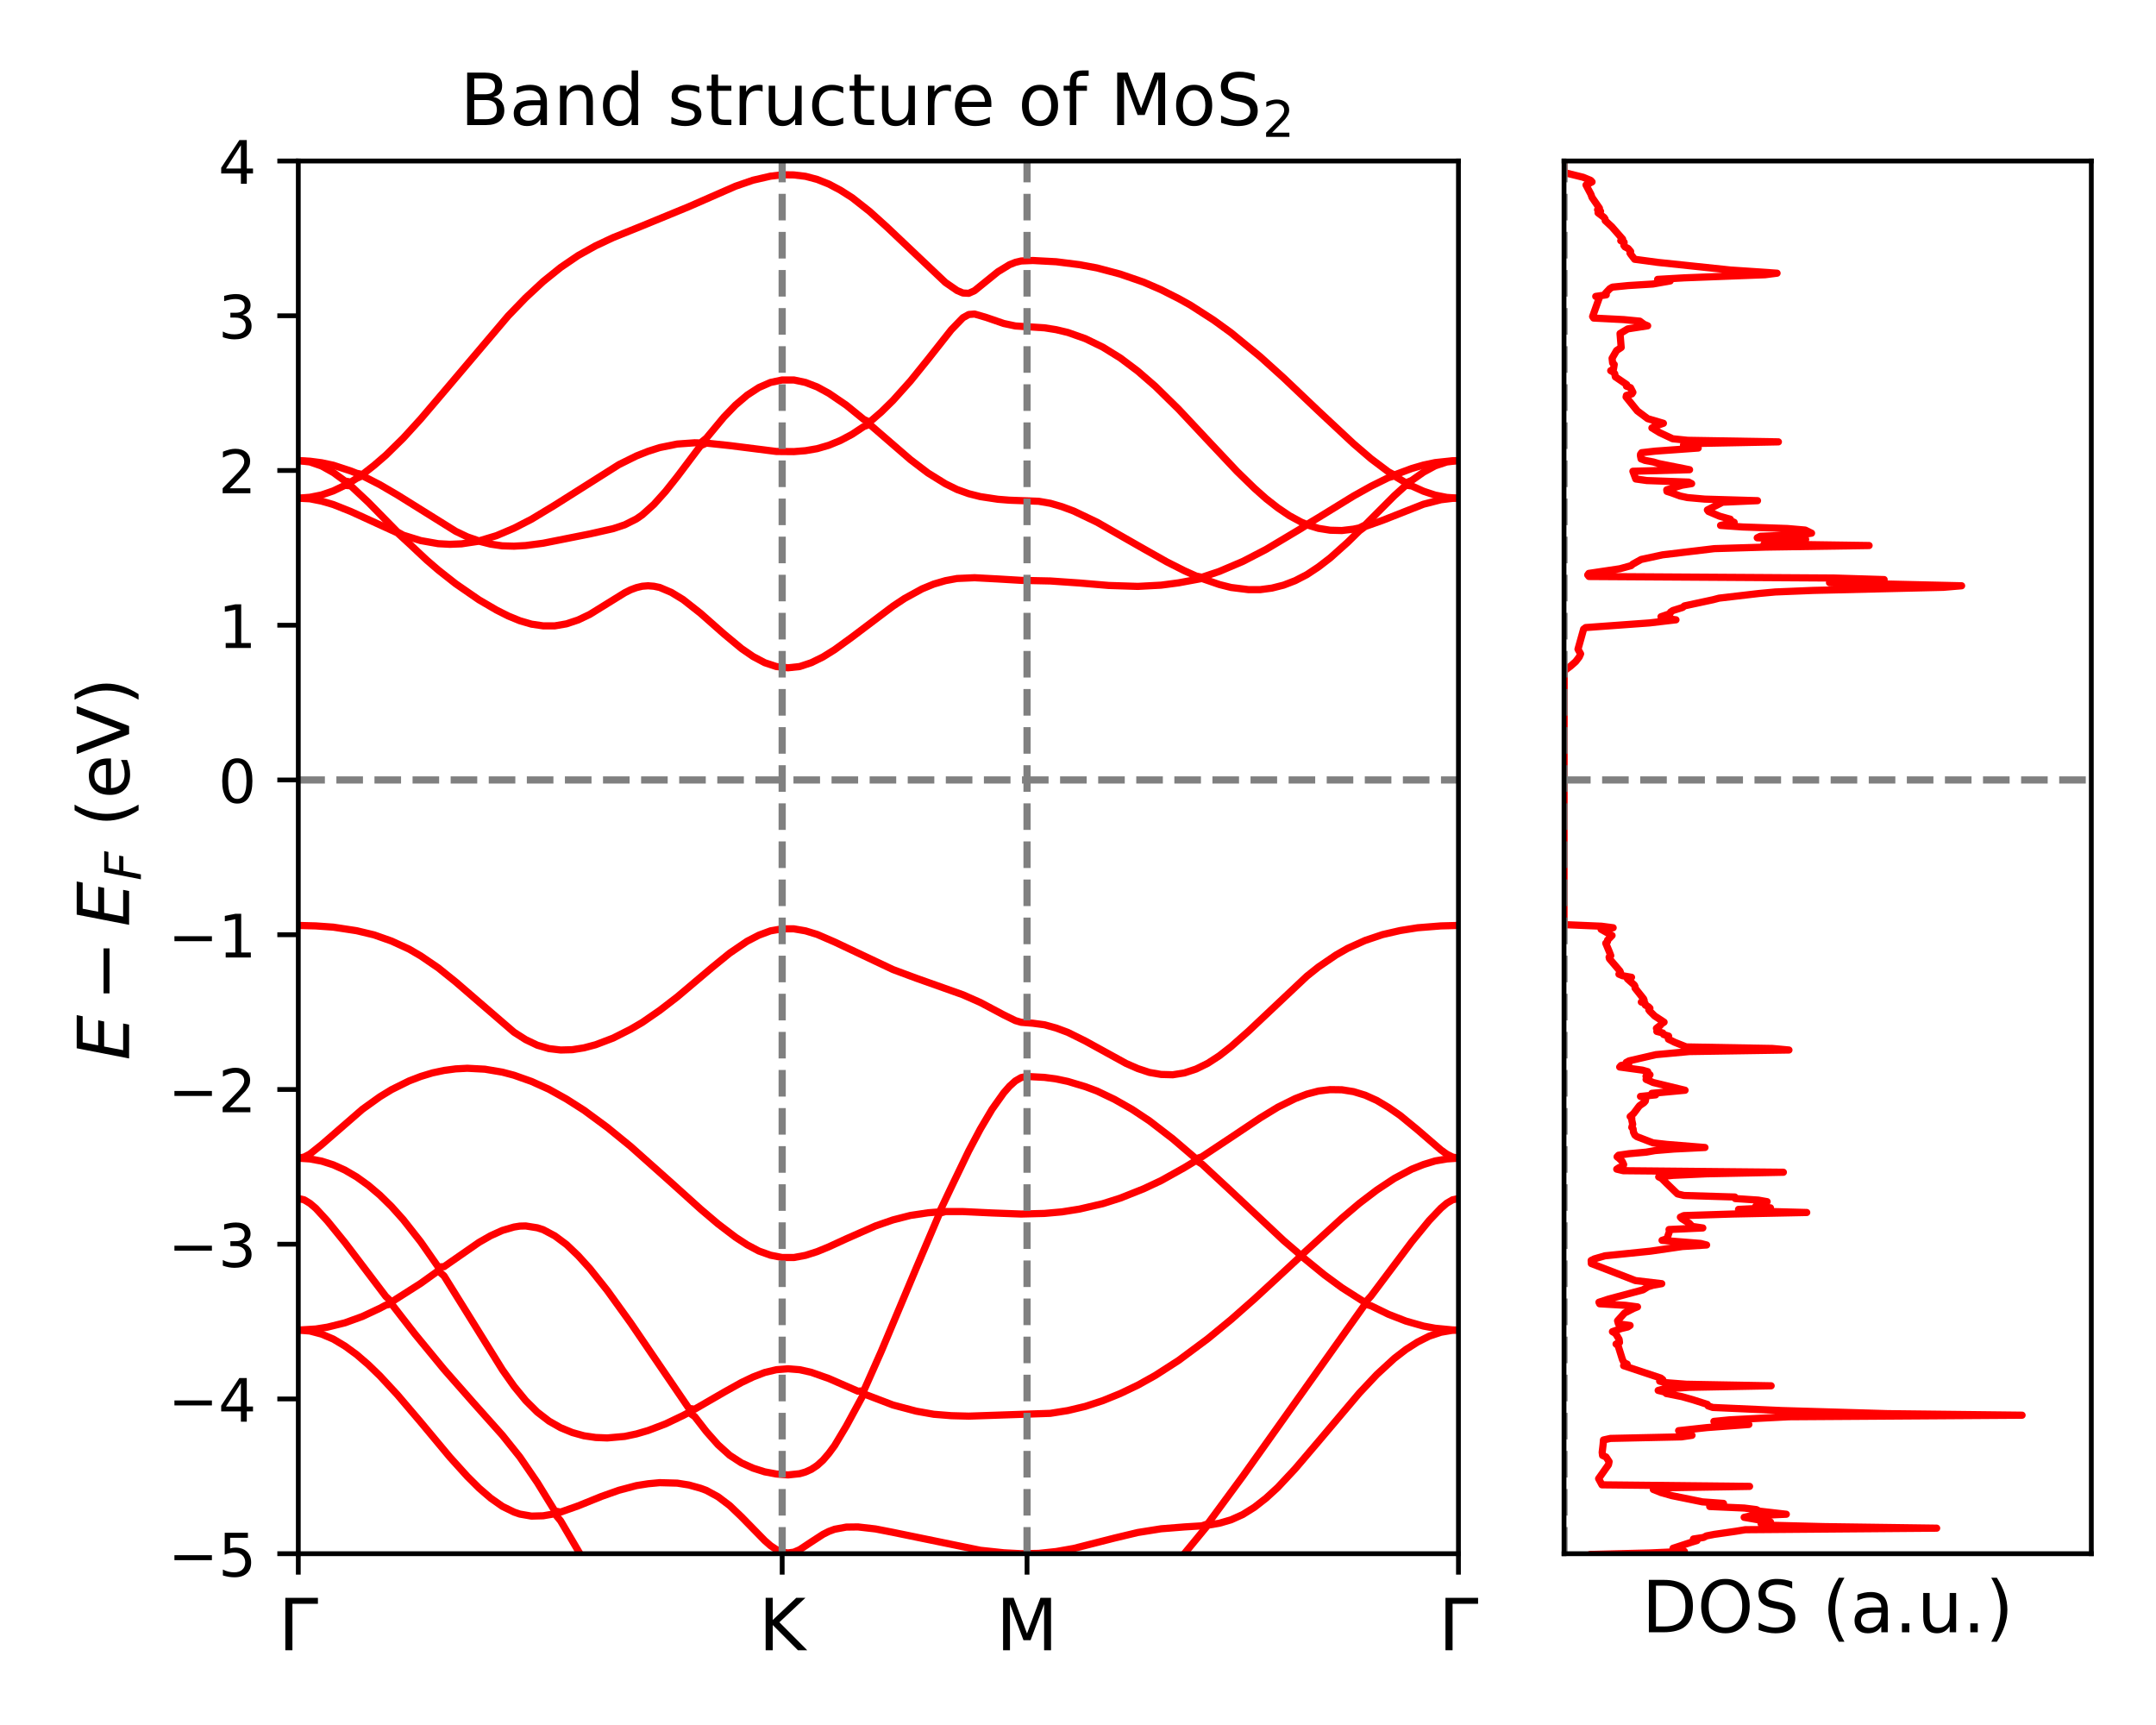 <?xml version="1.0" encoding="utf-8" standalone="no"?>
<!DOCTYPE svg PUBLIC "-//W3C//DTD SVG 1.1//EN"
  "http://www.w3.org/Graphics/SVG/1.1/DTD/svg11.dtd">
<!-- Created with matplotlib (https://matplotlib.org/) -->
<svg height="288pt" version="1.1" viewBox="0 0 360 288" width="360pt" xmlns="http://www.w3.org/2000/svg" xmlns:xlink="http://www.w3.org/1999/xlink">
 <defs>
  <style type="text/css">*{stroke-linecap:butt;stroke-linejoin:round;}</style>
 </defs>
 <g id="figure_1">
  <g id="patch_1">
   <path d="M 0 288 
L 360 288 
L 360 0 
L 0 0 
z
" style="fill:#ffffff;"/>
  </g>
  <g id="axes_1">
   <g id="patch_2">
    <path d="M 49.808 259.4 
L 243.526 259.4 
L 243.526 26.88 
L 49.808 26.88 
z
" style="fill:#ffffff;"/>
   </g>
   <g id="matplotlib.axis_1">
    <g id="xtick_1">
     <g id="line2d_1">
      <defs>
       <path d="M 0 0 
L 0 3.5 
" id="mfbeb11dee7" style="stroke:#000000;stroke-width:0.8;"/>
      </defs>
      <g>
       <use style="stroke:#000000;stroke-width:0.8;" x="49.808" xlink:href="#mfbeb11dee7" y="259.4"/>
      </g>
     </g>
     <g id="text_1">
      <!-- Γ -->
      <g transform="translate(46.465 275.518)scale(0.12 -0.12)">
       <defs>
        <path d="M 9.812 0 
L 9.812 72.906 
L 55.172 72.906 
L 55.172 64.594 
L 19.672 64.594 
L 19.672 0 
z
" id="DejaVuSans-915"/>
       </defs>
       <use xlink:href="#DejaVuSans-915"/>
      </g>
     </g>
    </g>
    <g id="xtick_2">
     <g id="line2d_2">
      <g>
       <use style="stroke:#000000;stroke-width:0.8;" x="130.605" xlink:href="#mfbeb11dee7" y="259.4"/>
      </g>
     </g>
     <g id="text_2">
      <!-- K -->
      <g transform="translate(126.67 275.518)scale(0.12 -0.12)">
       <defs>
        <path d="M 9.812 72.906 
L 19.672 72.906 
L 19.672 42.094 
L 52.391 72.906 
L 65.094 72.906 
L 28.906 38.922 
L 67.672 0 
L 54.688 0 
L 19.672 35.109 
L 19.672 0 
L 9.812 0 
z
" id="DejaVuSans-75"/>
       </defs>
       <use xlink:href="#DejaVuSans-75"/>
      </g>
     </g>
    </g>
    <g id="xtick_3">
     <g id="line2d_3">
      <g>
       <use style="stroke:#000000;stroke-width:0.8;" x="171.49" xlink:href="#mfbeb11dee7" y="259.4"/>
      </g>
     </g>
     <g id="text_3">
      <!-- M -->
      <g transform="translate(166.313 275.518)scale(0.12 -0.12)">
       <defs>
        <path d="M 9.812 72.906 
L 24.516 72.906 
L 43.109 23.297 
L 61.812 72.906 
L 76.516 72.906 
L 76.516 0 
L 66.891 0 
L 66.891 64.016 
L 48.094 14.016 
L 38.188 14.016 
L 19.391 64.016 
L 19.391 0 
L 9.812 0 
z
" id="DejaVuSans-77"/>
       </defs>
       <use xlink:href="#DejaVuSans-77"/>
      </g>
     </g>
    </g>
    <g id="xtick_4">
     <g id="line2d_4">
      <g>
       <use style="stroke:#000000;stroke-width:0.8;" x="243.526" xlink:href="#mfbeb11dee7" y="259.4"/>
      </g>
     </g>
     <g id="text_4">
      <!-- Γ -->
      <g transform="translate(240.183 275.518)scale(0.12 -0.12)">
       <use xlink:href="#DejaVuSans-915"/>
      </g>
     </g>
    </g>
   </g>
   <g id="matplotlib.axis_2">
    <g id="ytick_1">
     <g id="line2d_5">
      <defs>
       <path d="M 0 0 
L -3.5 0 
" id="m0e47c6afbd" style="stroke:#000000;stroke-width:0.8;"/>
      </defs>
      <g>
       <use style="stroke:#000000;stroke-width:0.8;" x="49.808" xlink:href="#m0e47c6afbd" y="259.4"/>
      </g>
     </g>
     <g id="text_5">
      <!-- −5 -->
      <g transform="translate(28.066 263.199)scale(0.1 -0.1)">
       <defs>
        <path d="M 10.594 35.5 
L 73.188 35.5 
L 73.188 27.203 
L 10.594 27.203 
z
" id="DejaVuSans-8722"/>
        <path d="M 10.797 72.906 
L 49.516 72.906 
L 49.516 64.594 
L 19.828 64.594 
L 19.828 46.734 
Q 21.969 47.469 24.109 47.828 
Q 26.266 48.188 28.422 48.188 
Q 40.625 48.188 47.75 41.5 
Q 54.891 34.812 54.891 23.391 
Q 54.891 11.625 47.562 5.094 
Q 40.234 -1.422 26.906 -1.422 
Q 22.312 -1.422 17.547 -0.641 
Q 12.797 0.141 7.719 1.703 
L 7.719 11.625 
Q 12.109 9.234 16.797 8.062 
Q 21.484 6.891 26.703 6.891 
Q 35.156 6.891 40.078 11.328 
Q 45.016 15.766 45.016 23.391 
Q 45.016 31 40.078 35.438 
Q 35.156 39.891 26.703 39.891 
Q 22.75 39.891 18.812 39.016 
Q 14.891 38.141 10.797 36.281 
z
" id="DejaVuSans-53"/>
       </defs>
       <use xlink:href="#DejaVuSans-8722"/>
       <use x="83.789" xlink:href="#DejaVuSans-53"/>
      </g>
     </g>
    </g>
    <g id="ytick_2">
     <g id="line2d_6">
      <g>
       <use style="stroke:#000000;stroke-width:0.8;" x="49.808" xlink:href="#m0e47c6afbd" y="233.564"/>
      </g>
     </g>
     <g id="text_6">
      <!-- −4 -->
      <g transform="translate(28.066 237.364)scale(0.1 -0.1)">
       <defs>
        <path d="M 37.797 64.312 
L 12.891 25.391 
L 37.797 25.391 
z
M 35.203 72.906 
L 47.609 72.906 
L 47.609 25.391 
L 58.016 25.391 
L 58.016 17.188 
L 47.609 17.188 
L 47.609 0 
L 37.797 0 
L 37.797 17.188 
L 4.891 17.188 
L 4.891 26.703 
z
" id="DejaVuSans-52"/>
       </defs>
       <use xlink:href="#DejaVuSans-8722"/>
       <use x="83.789" xlink:href="#DejaVuSans-52"/>
      </g>
     </g>
    </g>
    <g id="ytick_3">
     <g id="line2d_7">
      <g>
       <use style="stroke:#000000;stroke-width:0.8;" x="49.808" xlink:href="#m0e47c6afbd" y="207.729"/>
      </g>
     </g>
     <g id="text_7">
      <!-- −3 -->
      <g transform="translate(28.066 211.528)scale(0.1 -0.1)">
       <defs>
        <path d="M 40.578 39.312 
Q 47.656 37.797 51.625 33 
Q 55.609 28.219 55.609 21.188 
Q 55.609 10.406 48.188 4.484 
Q 40.766 -1.422 27.094 -1.422 
Q 22.516 -1.422 17.656 -0.516 
Q 12.797 0.391 7.625 2.203 
L 7.625 11.719 
Q 11.719 9.328 16.594 8.109 
Q 21.484 6.891 26.812 6.891 
Q 36.078 6.891 40.938 10.547 
Q 45.797 14.203 45.797 21.188 
Q 45.797 27.641 41.281 31.266 
Q 36.766 34.906 28.719 34.906 
L 20.219 34.906 
L 20.219 43.016 
L 29.109 43.016 
Q 36.375 43.016 40.234 45.922 
Q 44.094 48.828 44.094 54.297 
Q 44.094 59.906 40.109 62.906 
Q 36.141 65.922 28.719 65.922 
Q 24.656 65.922 20.016 65.031 
Q 15.375 64.156 9.812 62.312 
L 9.812 71.094 
Q 15.438 72.656 20.344 73.438 
Q 25.25 74.219 29.594 74.219 
Q 40.828 74.219 47.359 69.109 
Q 53.906 64.016 53.906 55.328 
Q 53.906 49.266 50.438 45.094 
Q 46.969 40.922 40.578 39.312 
z
" id="DejaVuSans-51"/>
       </defs>
       <use xlink:href="#DejaVuSans-8722"/>
       <use x="83.789" xlink:href="#DejaVuSans-51"/>
      </g>
     </g>
    </g>
    <g id="ytick_4">
     <g id="line2d_8">
      <g>
       <use style="stroke:#000000;stroke-width:0.8;" x="49.808" xlink:href="#m0e47c6afbd" y="181.893"/>
      </g>
     </g>
     <g id="text_8">
      <!-- −2 -->
      <g transform="translate(28.066 185.693)scale(0.1 -0.1)">
       <defs>
        <path d="M 19.188 8.297 
L 53.609 8.297 
L 53.609 0 
L 7.328 0 
L 7.328 8.297 
Q 12.938 14.109 22.625 23.891 
Q 32.328 33.688 34.812 36.531 
Q 39.547 41.844 41.422 45.531 
Q 43.312 49.219 43.312 52.781 
Q 43.312 58.594 39.234 62.25 
Q 35.156 65.922 28.609 65.922 
Q 23.969 65.922 18.812 64.312 
Q 13.672 62.703 7.812 59.422 
L 7.812 69.391 
Q 13.766 71.781 18.938 73 
Q 24.125 74.219 28.422 74.219 
Q 39.75 74.219 46.484 68.547 
Q 53.219 62.891 53.219 53.422 
Q 53.219 48.922 51.531 44.891 
Q 49.859 40.875 45.406 35.406 
Q 44.188 33.984 37.641 27.219 
Q 31.109 20.453 19.188 8.297 
z
" id="DejaVuSans-50"/>
       </defs>
       <use xlink:href="#DejaVuSans-8722"/>
       <use x="83.789" xlink:href="#DejaVuSans-50"/>
      </g>
     </g>
    </g>
    <g id="ytick_5">
     <g id="line2d_9">
      <g>
       <use style="stroke:#000000;stroke-width:0.8;" x="49.808" xlink:href="#m0e47c6afbd" y="156.058"/>
      </g>
     </g>
     <g id="text_9">
      <!-- −1 -->
      <g transform="translate(28.066 159.857)scale(0.1 -0.1)">
       <defs>
        <path d="M 12.406 8.297 
L 28.516 8.297 
L 28.516 63.922 
L 10.984 60.406 
L 10.984 69.391 
L 28.422 72.906 
L 38.281 72.906 
L 38.281 8.297 
L 54.391 8.297 
L 54.391 0 
L 12.406 0 
z
" id="DejaVuSans-49"/>
       </defs>
       <use xlink:href="#DejaVuSans-8722"/>
       <use x="83.789" xlink:href="#DejaVuSans-49"/>
      </g>
     </g>
    </g>
    <g id="ytick_6">
     <g id="line2d_10">
      <g>
       <use style="stroke:#000000;stroke-width:0.8;" x="49.808" xlink:href="#m0e47c6afbd" y="130.222"/>
      </g>
     </g>
     <g id="text_10">
      <!-- 0 -->
      <g transform="translate(36.446 134.021)scale(0.1 -0.1)">
       <defs>
        <path d="M 31.781 66.406 
Q 24.172 66.406 20.328 58.906 
Q 16.5 51.422 16.5 36.375 
Q 16.5 21.391 20.328 13.891 
Q 24.172 6.391 31.781 6.391 
Q 39.453 6.391 43.281 13.891 
Q 47.125 21.391 47.125 36.375 
Q 47.125 51.422 43.281 58.906 
Q 39.453 66.406 31.781 66.406 
z
M 31.781 74.219 
Q 44.047 74.219 50.516 64.516 
Q 56.984 54.828 56.984 36.375 
Q 56.984 17.969 50.516 8.266 
Q 44.047 -1.422 31.781 -1.422 
Q 19.531 -1.422 13.062 8.266 
Q 6.594 17.969 6.594 36.375 
Q 6.594 54.828 13.062 64.516 
Q 19.531 74.219 31.781 74.219 
z
" id="DejaVuSans-48"/>
       </defs>
       <use xlink:href="#DejaVuSans-48"/>
      </g>
     </g>
    </g>
    <g id="ytick_7">
     <g id="line2d_11">
      <g>
       <use style="stroke:#000000;stroke-width:0.8;" x="49.808" xlink:href="#m0e47c6afbd" y="104.387"/>
      </g>
     </g>
     <g id="text_11">
      <!-- 1 -->
      <g transform="translate(36.446 108.186)scale(0.1 -0.1)">
       <use xlink:href="#DejaVuSans-49"/>
      </g>
     </g>
    </g>
    <g id="ytick_8">
     <g id="line2d_12">
      <g>
       <use style="stroke:#000000;stroke-width:0.8;" x="49.808" xlink:href="#m0e47c6afbd" y="78.551"/>
      </g>
     </g>
     <g id="text_12">
      <!-- 2 -->
      <g transform="translate(36.446 82.35)scale(0.1 -0.1)">
       <use xlink:href="#DejaVuSans-50"/>
      </g>
     </g>
    </g>
    <g id="ytick_9">
     <g id="line2d_13">
      <g>
       <use style="stroke:#000000;stroke-width:0.8;" x="49.808" xlink:href="#m0e47c6afbd" y="52.716"/>
      </g>
     </g>
     <g id="text_13">
      <!-- 3 -->
      <g transform="translate(36.446 56.515)scale(0.1 -0.1)">
       <use xlink:href="#DejaVuSans-51"/>
      </g>
     </g>
    </g>
    <g id="ytick_10">
     <g id="line2d_14">
      <g>
       <use style="stroke:#000000;stroke-width:0.8;" x="49.808" xlink:href="#m0e47c6afbd" y="26.88"/>
      </g>
     </g>
     <g id="text_14">
      <!-- 4 -->
      <g transform="translate(36.446 30.679)scale(0.1 -0.1)">
       <use xlink:href="#DejaVuSans-52"/>
      </g>
     </g>
    </g>
    <g id="text_15">
     <!-- $E-E{_F}$ (eV)  -->
     <g transform="translate(21.57 177.04)rotate(-90)scale(0.12 -0.12)">
      <defs>
       <path d="M 16.891 72.906 
L 62.984 72.906 
L 61.375 64.594 
L 25.094 64.594 
L 20.906 43.016 
L 55.719 43.016 
L 54.109 34.719 
L 19.281 34.719 
L 14.203 8.297 
L 51.312 8.297 
L 49.703 0 
L 2.688 0 
z
" id="DejaVuSans-Oblique-69"/>
       <path d="M 16.891 72.906 
L 58.688 72.906 
L 57.078 64.594 
L 25.094 64.594 
L 20.906 43.109 
L 49.812 43.109 
L 48.188 34.812 
L 19.281 34.812 
L 12.5 0 
L 2.688 0 
z
" id="DejaVuSans-Oblique-70"/>
       <path id="DejaVuSans-32"/>
       <path d="M 31 75.875 
Q 24.469 64.656 21.281 53.656 
Q 18.109 42.672 18.109 31.391 
Q 18.109 20.125 21.312 9.062 
Q 24.516 -2 31 -13.188 
L 23.188 -13.188 
Q 15.875 -1.703 12.234 9.375 
Q 8.594 20.453 8.594 31.391 
Q 8.594 42.281 12.203 53.312 
Q 15.828 64.359 23.188 75.875 
z
" id="DejaVuSans-40"/>
       <path d="M 56.203 29.594 
L 56.203 25.203 
L 14.891 25.203 
Q 15.484 15.922 20.484 11.062 
Q 25.484 6.203 34.422 6.203 
Q 39.594 6.203 44.453 7.469 
Q 49.312 8.734 54.109 11.281 
L 54.109 2.781 
Q 49.266 0.734 44.188 -0.344 
Q 39.109 -1.422 33.891 -1.422 
Q 20.797 -1.422 13.156 6.188 
Q 5.516 13.812 5.516 26.812 
Q 5.516 40.234 12.766 48.109 
Q 20.016 56 32.328 56 
Q 43.359 56 49.781 48.891 
Q 56.203 41.797 56.203 29.594 
z
M 47.219 32.234 
Q 47.125 39.594 43.094 43.984 
Q 39.062 48.391 32.422 48.391 
Q 24.906 48.391 20.391 44.141 
Q 15.875 39.891 15.188 32.172 
z
" id="DejaVuSans-101"/>
       <path d="M 28.609 0 
L 0.781 72.906 
L 11.078 72.906 
L 34.188 11.531 
L 57.328 72.906 
L 67.578 72.906 
L 39.797 0 
z
" id="DejaVuSans-86"/>
       <path d="M 8.016 75.875 
L 15.828 75.875 
Q 23.141 64.359 26.781 53.312 
Q 30.422 42.281 30.422 31.391 
Q 30.422 20.453 26.781 9.375 
Q 23.141 -1.703 15.828 -13.188 
L 8.016 -13.188 
Q 14.5 -2 17.703 9.062 
Q 20.906 20.125 20.906 31.391 
Q 20.906 42.672 17.703 53.656 
Q 14.5 64.656 8.016 75.875 
z
" id="DejaVuSans-41"/>
      </defs>
      <use transform="translate(0 0.125)" xlink:href="#DejaVuSans-Oblique-69"/>
      <use transform="translate(82.666 0.125)" xlink:href="#DejaVuSans-8722"/>
      <use transform="translate(185.938 0.125)" xlink:href="#DejaVuSans-Oblique-69"/>
      <use transform="translate(250.078 -16.281)scale(0.7)" xlink:href="#DejaVuSans-Oblique-70"/>
      <use transform="translate(293.076 0.125)" xlink:href="#DejaVuSans-32"/>
      <use transform="translate(324.863 0.125)" xlink:href="#DejaVuSans-40"/>
      <use transform="translate(363.877 0.125)" xlink:href="#DejaVuSans-101"/>
      <use transform="translate(425.4 0.125)" xlink:href="#DejaVuSans-86"/>
      <use transform="translate(493.809 0.125)" xlink:href="#DejaVuSans-41"/>
      <use transform="translate(532.822 0.125)" xlink:href="#DejaVuSans-32"/>
     </g>
    </g>
   </g>
   <g id="line2d_15">
    <path clip-path="url(#p104ea5dbbb)" d="M 0 0 
" style="fill:none;stroke:#ff0000;stroke-linecap:square;stroke-width:1.2;"/>
   </g>
   <g id="line2d_16">
    <path clip-path="url(#p104ea5dbbb)" d="M 0 0 
" style="fill:none;stroke:#ff0000;stroke-linecap:square;stroke-width:1.2;"/>
   </g>
   <g id="line2d_17">
    <path clip-path="url(#p104ea5dbbb)" d="M 0 0 
" style="fill:none;stroke:#ff0000;stroke-linecap:square;stroke-width:1.2;"/>
   </g>
   <g id="line2d_18">
    <path clip-path="url(#p104ea5dbbb)" d="M 0 0 
" style="fill:none;stroke:#ff0000;stroke-linecap:square;stroke-width:1.2;"/>
   </g>
   <g id="line2d_19">
    <path clip-path="url(#p104ea5dbbb)" d="M 0 0 
" style="fill:none;stroke:#ff0000;stroke-linecap:square;stroke-width:1.2;"/>
   </g>
   <g id="line2d_20">
    <path clip-path="url(#p104ea5dbbb)" d="M 0 0 
" style="fill:none;stroke:#ff0000;stroke-linecap:square;stroke-width:1.2;"/>
   </g>
   <g id="line2d_21">
    <path clip-path="url(#p104ea5dbbb)" d="M 72.729 289 
L 78.038 285.132 
L 80.959 283.324 
L 82.906 282.368 
L 84.852 281.67 
L 86.799 281.309 
L 88.746 281.257 
L 90.693 281.541 
L 92.64 282.058 
L 95.56 283.143 
L 101.401 285.391 
L 103.348 285.959 
L 105.295 286.346 
L 107.242 286.553 
L 109.189 286.527 
L 111.136 286.269 
L 113.083 285.752 
L 114.056 285.391 
L 115.03 285.597 
L 116.977 287.432 
L 118.849 289 
M 145.727 289 
L 146.18 288.723 
L 147.154 288.517 
L 147.598 289 
M 196.181 289 
L 198.747 286.941 
L 200.694 285.597 
L 202.641 284.486 
L 204.588 283.711 
L 206.535 283.298 
L 207.508 283.22 
L 209.455 283.401 
L 211.402 283.944 
L 213.349 284.796 
L 215.296 285.856 
L 220.04 289 
L 220.04 289 
" style="fill:none;stroke:#ff0000;stroke-linecap:square;stroke-width:1.2;"/>
   </g>
   <g id="line2d_22">
    <path clip-path="url(#p104ea5dbbb)" d="M 49.808 222.068 
L 51.755 222.223 
L 53.702 222.739 
L 55.649 223.566 
L 57.596 224.729 
L 59.543 226.15 
L 61.489 227.829 
L 63.436 229.715 
L 66.357 232.867 
L 70.251 237.44 
L 75.118 243.279 
L 78.038 246.508 
L 79.985 248.446 
L 81.932 250.125 
L 83.879 251.494 
L 85.826 252.45 
L 86.799 252.786 
L 88.746 253.122 
L 90.693 253.07 
L 92.64 252.734 
L 93.614 253.923 
L 101.401 267.177 
L 105.295 273.3 
L 108.215 277.485 
L 111.136 281.257 
L 114.056 284.59 
L 115.03 284.977 
L 116.977 283.918 
L 118.923 282.626 
L 121.844 280.249 
L 124.764 277.485 
L 127.685 274.695 
L 129.631 273.274 
L 130.605 272.834 
L 131.578 272.705 
L 132.552 272.86 
L 133.525 273.3 
L 134.499 273.997 
L 136.446 275.883 
L 138.393 278.079 
L 146.18 287.406 
L 147.154 288.129 
L 158.835 281.076 
L 161.756 279.758 
L 163.703 279.035 
L 165.649 278.467 
L 168.57 277.924 
L 170.517 277.769 
L 173.437 277.614 
L 175.384 277.278 
L 177.331 276.71 
L 179.278 275.935 
L 181.225 274.927 
L 183.172 273.739 
L 185.119 272.344 
L 188.039 269.915 
L 190.959 267.099 
L 193.88 263.973 
L 197.774 259.374 
L 201.667 254.646 
L 203.614 254.31 
L 205.561 253.742 
L 207.508 252.864 
L 209.455 251.649 
L 211.402 250.125 
L 213.349 248.342 
L 216.269 245.216 
L 220.163 240.643 
L 226.977 232.583 
L 229.898 229.482 
L 232.818 226.796 
L 234.765 225.297 
L 236.712 224.057 
L 238.659 223.075 
L 240.606 222.429 
L 242.553 222.093 
L 243.526 222.068 
L 243.526 222.068 
" style="fill:none;stroke:#ff0000;stroke-linecap:square;stroke-width:1.2;"/>
   </g>
   <g id="line2d_23">
    <path clip-path="url(#p104ea5dbbb)" d="M 49.808 222.068 
L 52.728 221.887 
L 54.675 221.577 
L 57.596 220.853 
L 60.516 219.794 
L 63.436 218.425 
L 64.41 217.908 
L 65.383 217.701 
L 69.277 222.714 
L 74.144 228.63 
L 79.012 234.159 
L 83.879 239.61 
L 86.799 243.253 
L 89.72 247.516 
L 92.64 252.269 
L 93.614 252.45 
L 96.534 251.417 
L 100.428 249.841 
L 103.348 248.807 
L 106.269 248.032 
L 108.215 247.722 
L 110.162 247.541 
L 113.083 247.619 
L 115.03 247.929 
L 116.977 248.472 
L 117.95 248.833 
L 119.897 249.893 
L 121.844 251.365 
L 123.791 253.225 
L 127.685 257.204 
L 128.658 258.057 
L 129.631 258.702 
L 130.605 259.142 
L 131.578 259.271 
L 132.552 259.142 
L 133.525 258.728 
L 135.472 257.436 
L 137.419 256.171 
L 138.393 255.68 
L 139.366 255.318 
L 141.313 254.956 
L 143.26 254.93 
L 146.18 255.266 
L 149.101 255.835 
L 163.703 258.832 
L 167.596 259.245 
L 170.517 259.4 
L 173.437 259.348 
L 176.357 259.038 
L 179.278 258.522 
L 186.092 256.791 
L 189.986 255.861 
L 193.88 255.24 
L 197.774 254.93 
L 200.694 254.75 
L 201.667 254.414 
L 207.508 246.482 
L 214.322 236.897 
L 227.951 217.727 
L 228.924 218.011 
L 231.845 219.432 
L 234.765 220.569 
L 237.685 221.396 
L 239.632 221.758 
L 242.553 222.042 
L 243.526 222.068 
L 243.526 222.068 
" style="fill:none;stroke:#ff0000;stroke-linecap:square;stroke-width:1.2;"/>
   </g>
   <g id="line2d_24">
    <path clip-path="url(#p104ea5dbbb)" d="M 49.808 200.107 
L 50.781 200.314 
L 51.755 200.908 
L 52.728 201.735 
L 54.675 203.854 
L 57.596 207.445 
L 64.41 216.435 
L 65.383 217.366 
L 70.251 214.265 
L 73.171 212.173 
L 74.144 213.025 
L 78.038 219.277 
L 83.879 228.682 
L 85.826 231.446 
L 87.773 233.823 
L 89.72 235.76 
L 91.667 237.259 
L 93.614 238.37 
L 95.56 239.171 
L 97.507 239.713 
L 99.454 239.997 
L 101.401 240.075 
L 104.322 239.817 
L 106.269 239.403 
L 108.215 238.835 
L 111.136 237.724 
L 114.056 236.329 
L 115.03 235.812 
L 116.003 236.51 
L 117.95 239.016 
L 119.897 241.212 
L 121.844 242.969 
L 123.791 244.235 
L 125.738 245.113 
L 127.685 245.733 
L 129.631 246.095 
L 131.578 246.25 
L 133.525 246.043 
L 134.499 245.759 
L 135.472 245.32 
L 136.446 244.674 
L 137.419 243.795 
L 138.393 242.659 
L 139.366 241.341 
L 141.313 238.086 
L 144.233 232.712 
L 149.101 234.572 
L 152.994 235.605 
L 155.915 236.122 
L 158.835 236.355 
L 161.756 236.432 
L 175.384 235.967 
L 178.304 235.502 
L 181.225 234.805 
L 184.145 233.849 
L 187.065 232.66 
L 189.986 231.265 
L 192.906 229.637 
L 196.8 227.131 
L 201.667 223.514 
L 205.561 220.311 
L 209.455 216.875 
L 214.322 212.379 
L 217.243 209.667 
L 221.136 212.844 
L 224.057 214.989 
L 227.951 217.469 
L 228.924 216.384 
L 235.738 207.316 
L 238.659 203.75 
L 240.606 201.709 
L 241.579 200.882 
L 242.553 200.314 
L 243.526 200.107 
L 243.526 200.107 
" style="fill:none;stroke:#ff0000;stroke-linecap:square;stroke-width:1.2;"/>
   </g>
   <g id="line2d_25">
    <path clip-path="url(#p104ea5dbbb)" d="M 49.808 193.364 
L 51.755 193.493 
L 53.702 193.855 
L 55.649 194.475 
L 57.596 195.354 
L 59.543 196.49 
L 61.489 197.886 
L 63.436 199.539 
L 65.383 201.451 
L 67.33 203.621 
L 70.251 207.341 
L 73.171 211.527 
L 74.144 211.475 
L 79.985 207.419 
L 81.932 206.308 
L 83.879 205.43 
L 85.826 204.861 
L 86.799 204.706 
L 87.773 204.68 
L 89.72 204.99 
L 90.693 205.3 
L 92.64 206.334 
L 94.587 207.781 
L 96.534 209.641 
L 98.481 211.785 
L 101.401 215.454 
L 105.295 220.853 
L 115.03 235.14 
L 116.003 235.27 
L 120.87 232.454 
L 123.791 230.826 
L 125.738 229.896 
L 127.685 229.147 
L 129.631 228.682 
L 131.578 228.527 
L 133.525 228.682 
L 135.472 229.121 
L 138.393 230.154 
L 143.26 232.273 
L 144.233 232.195 
L 147.154 225.607 
L 152.994 211.708 
L 156.888 202.562 
L 157.862 202.278 
L 160.782 202.278 
L 165.649 202.51 
L 170.517 202.691 
L 174.411 202.588 
L 177.331 202.329 
L 180.251 201.864 
L 184.145 200.96 
L 187.065 200.03 
L 190.959 198.48 
L 193.88 197.11 
L 197.774 194.94 
L 199.72 193.752 
L 200.694 194.346 
L 205.561 198.867 
L 214.322 207.109 
L 217.243 209.615 
L 224.057 203.389 
L 226.977 200.908 
L 229.898 198.686 
L 232.818 196.749 
L 235.738 195.199 
L 237.685 194.424 
L 239.632 193.829 
L 241.579 193.493 
L 243.526 193.364 
L 243.526 193.364 
" style="fill:none;stroke:#ff0000;stroke-linecap:square;stroke-width:1.2;"/>
   </g>
   <g id="line2d_26">
    <path clip-path="url(#p104ea5dbbb)" d="M 49.808 193.364 
L 50.781 193.183 
L 51.755 192.667 
L 53.702 191.117 
L 60.516 185.2 
L 63.436 183.108 
L 65.383 181.919 
L 68.304 180.472 
L 70.251 179.723 
L 72.198 179.129 
L 74.144 178.716 
L 76.091 178.457 
L 78.038 178.354 
L 80.959 178.509 
L 83.879 179 
L 85.826 179.516 
L 88.746 180.55 
L 91.667 181.867 
L 94.587 183.495 
L 97.507 185.355 
L 101.401 188.223 
L 105.295 191.401 
L 112.109 197.472 
L 116.977 201.864 
L 119.897 204.344 
L 122.817 206.566 
L 124.764 207.832 
L 126.711 208.866 
L 128.658 209.563 
L 130.605 209.951 
L 132.552 209.951 
L 134.499 209.589 
L 136.446 208.969 
L 138.393 208.168 
L 141.313 206.825 
L 146.18 204.68 
L 149.101 203.673 
L 152.021 202.923 
L 154.941 202.484 
L 156.888 202.329 
L 158.835 198.221 
L 161.756 192.15 
L 163.703 188.481 
L 165.649 185.2 
L 167.596 182.462 
L 168.57 181.351 
L 169.543 180.472 
L 170.517 179.904 
L 171.49 179.723 
L 174.411 179.878 
L 176.357 180.137 
L 178.304 180.55 
L 181.225 181.428 
L 183.172 182.152 
L 186.092 183.547 
L 189.012 185.2 
L 191.933 187.138 
L 195.827 190.135 
L 199.72 193.468 
L 200.694 193.132 
L 205.561 189.902 
L 210.428 186.647 
L 213.349 184.864 
L 216.269 183.418 
L 218.216 182.668 
L 220.163 182.152 
L 222.11 181.919 
L 224.057 181.945 
L 226.004 182.255 
L 227.951 182.849 
L 229.898 183.728 
L 231.845 184.89 
L 233.791 186.234 
L 236.712 188.636 
L 240.606 191.995 
L 241.579 192.693 
L 242.553 193.183 
L 243.526 193.364 
L 243.526 193.364 
" style="fill:none;stroke:#ff0000;stroke-linecap:square;stroke-width:1.2;"/>
   </g>
   <g id="line2d_27">
    <path clip-path="url(#p104ea5dbbb)" d="M 49.808 154.508 
L 52.728 154.585 
L 55.649 154.792 
L 59.543 155.386 
L 62.463 156.084 
L 65.383 157.117 
L 68.304 158.46 
L 70.251 159.597 
L 73.171 161.587 
L 76.091 163.938 
L 85.826 172.334 
L 87.773 173.574 
L 89.72 174.504 
L 91.667 175.073 
L 93.614 175.305 
L 95.56 175.254 
L 97.507 174.944 
L 99.454 174.427 
L 102.375 173.316 
L 105.295 171.843 
L 107.242 170.707 
L 110.162 168.691 
L 113.083 166.444 
L 118.923 161.509 
L 121.844 159.132 
L 124.764 157.143 
L 126.711 156.135 
L 128.658 155.412 
L 130.605 155.076 
L 132.552 155.076 
L 134.499 155.412 
L 136.446 156.006 
L 139.366 157.272 
L 149.101 161.871 
L 152.994 163.318 
L 160.782 166.082 
L 163.703 167.374 
L 167.596 169.441 
L 169.543 170.397 
L 170.517 170.681 
L 172.464 170.836 
L 174.411 171.094 
L 176.357 171.637 
L 178.304 172.36 
L 181.225 173.807 
L 188.039 177.553 
L 189.986 178.406 
L 191.933 179.051 
L 193.88 179.387 
L 195.827 179.439 
L 197.774 179.129 
L 199.72 178.483 
L 201.667 177.527 
L 203.614 176.261 
L 205.561 174.737 
L 208.482 172.153 
L 218.216 162.982 
L 220.163 161.432 
L 223.083 159.442 
L 225.03 158.331 
L 227.951 157.014 
L 230.871 156.032 
L 233.791 155.36 
L 236.712 154.895 
L 240.606 154.585 
L 243.526 154.508 
L 243.526 154.508 
" style="fill:none;stroke:#ff0000;stroke-linecap:square;stroke-width:1.2;"/>
   </g>
   <g id="line2d_28">
    <path clip-path="url(#p104ea5dbbb)" d="M 49.808 83.176 
L 51.755 83.279 
L 53.702 83.667 
L 55.649 84.235 
L 58.569 85.398 
L 66.357 88.963 
L 68.304 90.745 
L 71.224 93.484 
L 73.171 95.163 
L 76.091 97.463 
L 79.985 100.15 
L 82.906 101.855 
L 84.852 102.837 
L 86.799 103.637 
L 88.746 104.206 
L 90.693 104.49 
L 92.64 104.49 
L 94.587 104.154 
L 96.534 103.508 
L 98.481 102.578 
L 101.401 100.77 
L 104.322 98.961 
L 105.295 98.47 
L 106.269 98.109 
L 107.242 97.876 
L 108.215 97.799 
L 109.189 97.876 
L 110.162 98.083 
L 112.109 98.91 
L 114.056 100.098 
L 116.977 102.397 
L 120.87 105.833 
L 123.791 108.262 
L 125.738 109.605 
L 127.685 110.639 
L 129.631 111.285 
L 131.578 111.491 
L 133.525 111.285 
L 135.472 110.639 
L 137.419 109.683 
L 139.366 108.469 
L 142.286 106.35 
L 149.101 101.209 
L 151.048 99.917 
L 153.968 98.315 
L 155.915 97.514 
L 157.862 96.946 
L 159.809 96.584 
L 162.729 96.455 
L 166.623 96.662 
L 170.517 96.894 
L 175.384 96.998 
L 180.251 97.334 
L 185.119 97.747 
L 189.986 97.902 
L 193.88 97.695 
L 196.8 97.308 
L 200.694 96.584 
L 203.614 97.592 
L 205.561 98.083 
L 208.482 98.444 
L 210.428 98.444 
L 212.375 98.186 
L 214.322 97.695 
L 216.269 96.946 
L 218.216 95.938 
L 220.163 94.647 
L 222.11 93.148 
L 225.03 90.539 
L 226.977 88.627 
L 227.951 87.904 
L 230.871 86.87 
L 237.685 84.183 
L 240.606 83.434 
L 242.553 83.202 
L 243.526 83.176 
L 243.526 83.176 
" style="fill:none;stroke:#ff0000;stroke-linecap:square;stroke-width:1.2;"/>
   </g>
   <g id="line2d_29">
    <path clip-path="url(#p104ea5dbbb)" d="M 49.808 83.176 
L 51.755 83.021 
L 53.702 82.633 
L 55.649 81.961 
L 57.596 81.031 
L 58.569 81.109 
L 61.489 83.847 
L 66.357 88.808 
L 67.33 89.35 
L 70.251 90.255 
L 73.171 90.771 
L 75.118 90.875 
L 77.065 90.797 
L 79.985 90.358 
L 81.932 90.849 
L 83.879 91.133 
L 85.826 91.185 
L 87.773 91.081 
L 90.693 90.694 
L 98.481 89.144 
L 102.375 88.265 
L 104.322 87.619 
L 106.269 86.638 
L 107.242 85.966 
L 109.189 84.209 
L 111.136 82.039 
L 113.083 79.585 
L 116.977 74.417 
L 117.95 73.978 
L 121.844 74.392 
L 129.631 75.373 
L 132.552 75.399 
L 134.499 75.244 
L 136.446 74.908 
L 138.393 74.34 
L 140.34 73.539 
L 142.286 72.506 
L 144.233 71.214 
L 145.207 70.852 
L 152.021 76.743 
L 154.941 78.964 
L 157.862 80.773 
L 159.809 81.729 
L 161.756 82.426 
L 163.703 82.917 
L 166.623 83.357 
L 168.57 83.512 
L 173.437 83.692 
L 175.384 84.028 
L 177.331 84.597 
L 179.278 85.32 
L 183.172 87.18 
L 190.959 91.624 
L 194.853 93.82 
L 197.774 95.293 
L 199.72 96.171 
L 200.694 96.378 
L 203.614 95.396 
L 207.508 93.742 
L 211.402 91.727 
L 217.243 88.239 
L 218.216 87.619 
L 220.163 88.214 
L 222.11 88.524 
L 224.057 88.575 
L 226.004 88.343 
L 226.977 88.136 
L 227.951 87.645 
L 232.818 82.762 
L 234.765 81.005 
L 235.738 81.135 
L 237.685 82.013 
L 239.632 82.659 
L 241.579 83.046 
L 243.526 83.176 
L 243.526 83.176 
" style="fill:none;stroke:#ff0000;stroke-linecap:square;stroke-width:1.2;"/>
   </g>
   <g id="line2d_30">
    <path clip-path="url(#p104ea5dbbb)" d="M 49.808 76.898 
L 51.755 77.13 
L 53.702 77.802 
L 55.649 78.887 
L 57.596 80.308 
L 58.569 80.489 
L 59.543 79.869 
L 60.516 79.43 
L 63.436 80.928 
L 66.357 82.633 
L 76.091 88.704 
L 78.038 89.635 
L 79.985 90.306 
L 82.906 89.428 
L 85.826 88.188 
L 88.746 86.689 
L 92.64 84.338 
L 103.348 77.569 
L 106.269 76.123 
L 108.215 75.348 
L 110.162 74.727 
L 113.083 74.133 
L 116.003 73.927 
L 116.977 73.952 
L 117.95 73.151 
L 120.87 69.638 
L 122.817 67.623 
L 124.764 65.969 
L 126.711 64.703 
L 128.658 63.851 
L 130.605 63.437 
L 132.552 63.437 
L 134.499 63.851 
L 136.446 64.6 
L 138.393 65.659 
L 141.313 67.649 
L 144.233 70.025 
L 145.207 70.465 
L 147.154 68.785 
L 149.101 66.873 
L 152.021 63.618 
L 154.941 60.001 
L 158.835 55.067 
L 160.782 53.051 
L 161.756 52.509 
L 162.729 52.431 
L 164.676 53 
L 167.596 54.007 
L 169.543 54.421 
L 171.49 54.55 
L 174.411 54.731 
L 176.357 55.041 
L 178.304 55.506 
L 181.225 56.539 
L 184.145 57.96 
L 187.065 59.769 
L 189.986 61.965 
L 192.906 64.497 
L 196.8 68.32 
L 201.667 73.513 
L 206.535 78.68 
L 209.455 81.522 
L 211.402 83.253 
L 213.349 84.777 
L 215.296 86.095 
L 217.243 87.154 
L 218.216 87.568 
L 220.163 86.405 
L 226.004 82.814 
L 228.924 81.186 
L 231.845 79.74 
L 232.818 79.455 
L 234.765 80.618 
L 235.738 80.205 
L 237.685 78.835 
L 239.632 77.776 
L 241.579 77.13 
L 243.526 76.898 
L 243.526 76.898 
" style="fill:none;stroke:#ff0000;stroke-linecap:square;stroke-width:1.2;"/>
   </g>
   <g id="line2d_31">
    <path clip-path="url(#p104ea5dbbb)" d="M 49.808 76.898 
L 51.755 77.001 
L 53.702 77.259 
L 55.649 77.673 
L 58.569 78.629 
L 59.543 79.016 
L 60.516 79.223 
L 62.463 77.699 
L 64.41 76.019 
L 67.33 73.151 
L 70.251 69.948 
L 74.144 65.375 
L 84.852 52.741 
L 87.773 49.719 
L 90.693 47.006 
L 93.614 44.655 
L 96.534 42.666 
L 99.454 41.038 
L 102.375 39.669 
L 107.242 37.705 
L 115.03 34.501 
L 122.817 31.091 
L 125.738 30.084 
L 128.658 29.412 
L 130.605 29.179 
L 132.552 29.205 
L 134.499 29.438 
L 136.446 29.954 
L 138.393 30.729 
L 140.34 31.763 
L 142.286 33.003 
L 145.207 35.302 
L 148.127 37.938 
L 157.862 47.161 
L 159.809 48.504 
L 160.782 48.918 
L 161.756 48.969 
L 162.729 48.53 
L 164.676 46.954 
L 166.623 45.378 
L 168.57 44.19 
L 169.543 43.802 
L 170.517 43.57 
L 172.464 43.492 
L 176.357 43.699 
L 180.251 44.19 
L 183.172 44.732 
L 187.065 45.766 
L 190.959 47.109 
L 193.88 48.375 
L 196.8 49.848 
L 198.747 50.933 
L 202.641 53.439 
L 205.561 55.557 
L 210.428 59.562 
L 214.322 63.076 
L 220.163 68.63 
L 226.004 74.082 
L 228.924 76.588 
L 231.845 78.784 
L 232.818 79.3 
L 235.738 78.215 
L 237.685 77.647 
L 239.632 77.233 
L 242.553 76.923 
L 243.526 76.898 
L 243.526 76.898 
" style="fill:none;stroke:#ff0000;stroke-linecap:square;stroke-width:1.2;"/>
   </g>
   <g id="line2d_32">
    <path clip-path="url(#p104ea5dbbb)" d="M 49.808 10.681 
L 50.781 10.655 
L 52.728 10.268 
L 54.675 9.57 
L 56.622 8.588 
L 58.569 7.374 
L 61.489 5.23 
L 64.41 2.801 
L 67.33 0.114 
L 68.465 -1 
M 224.387 -1 
L 227.951 2.233 
L 231.845 5.411 
L 234.765 7.477 
L 236.712 8.666 
L 238.659 9.622 
L 240.606 10.294 
L 242.553 10.655 
L 243.526 10.681 
L 243.526 10.681 
" style="fill:none;stroke:#ff0000;stroke-linecap:square;stroke-width:1.2;"/>
   </g>
   <g id="line2d_33">
    <path clip-path="url(#p104ea5dbbb)" d="M 49.808 3.757 
L 51.755 3.68 
L 53.702 3.395 
L 56.622 2.595 
L 58.569 1.845 
L 60.516 0.915 
L 63.436 -0.816 
L 63.703 -1 
M 229.386 -1 
L 231.845 0.502 
L 233.791 1.484 
L 235.738 2.31 
L 237.685 2.93 
L 239.632 3.395 
L 241.579 3.68 
L 243.526 3.757 
L 243.526 3.757 
" style="fill:none;stroke:#ff0000;stroke-linecap:square;stroke-width:1.2;"/>
   </g>
   <g id="line2d_34">
    <path clip-path="url(#p104ea5dbbb)" d="M 0 0 
" style="fill:none;stroke:#ff0000;stroke-linecap:square;stroke-width:1.2;"/>
   </g>
   <g id="line2d_35">
    <path clip-path="url(#p104ea5dbbb)" d="M 0 0 
" style="fill:none;stroke:#ff0000;stroke-linecap:square;stroke-width:1.2;"/>
   </g>
   <g id="line2d_36">
    <path clip-path="url(#p104ea5dbbb)" d="M 0 0 
" style="fill:none;stroke:#ff0000;stroke-linecap:square;stroke-width:1.2;"/>
   </g>
   <g id="line2d_37">
    <path clip-path="url(#p104ea5dbbb)" d="M 0 0 
" style="fill:none;stroke:#ff0000;stroke-linecap:square;stroke-width:1.2;"/>
   </g>
   <g id="line2d_38">
    <path clip-path="url(#p104ea5dbbb)" d="M 0 0 
" style="fill:none;stroke:#ff0000;stroke-linecap:square;stroke-width:1.2;"/>
   </g>
   <g id="line2d_39">
    <path clip-path="url(#p104ea5dbbb)" d="M 0 0 
" style="fill:none;stroke:#ff0000;stroke-linecap:square;stroke-width:1.2;"/>
   </g>
   <g id="line2d_40">
    <path clip-path="url(#p104ea5dbbb)" d="M 0 0 
" style="fill:none;stroke:#ff0000;stroke-linecap:square;stroke-width:1.2;"/>
   </g>
   <g id="line2d_41">
    <path clip-path="url(#p104ea5dbbb)" d="M 49.808 130.222 
L 243.526 130.222 
" style="fill:none;stroke:#808080;stroke-dasharray:4.44,1.92;stroke-dashoffset:0;stroke-width:1.2;"/>
   </g>
   <g id="line2d_42">
    <path clip-path="url(#p104ea5dbbb)" d="M 130.605 259.4 
L 130.605 26.88 
" style="fill:none;stroke:#808080;stroke-dasharray:4.44,1.92;stroke-dashoffset:0;stroke-width:1.2;"/>
   </g>
   <g id="line2d_43">
    <path clip-path="url(#p104ea5dbbb)" d="M 171.49 259.4 
L 171.49 26.88 
" style="fill:none;stroke:#808080;stroke-dasharray:4.44,1.92;stroke-dashoffset:0;stroke-width:1.2;"/>
   </g>
   <g id="patch_3">
    <path d="M 49.808 259.4 
L 49.808 26.88 
" style="fill:none;stroke:#000000;stroke-linecap:square;stroke-linejoin:miter;stroke-width:0.8;"/>
   </g>
   <g id="patch_4">
    <path d="M 243.526 259.4 
L 243.526 26.88 
" style="fill:none;stroke:#000000;stroke-linecap:square;stroke-linejoin:miter;stroke-width:0.8;"/>
   </g>
   <g id="patch_5">
    <path d="M 49.808 259.4 
L 243.526 259.4 
" style="fill:none;stroke:#000000;stroke-linecap:square;stroke-linejoin:miter;stroke-width:0.8;"/>
   </g>
   <g id="patch_6">
    <path d="M 49.808 26.88 
L 243.526 26.88 
" style="fill:none;stroke:#000000;stroke-linecap:square;stroke-linejoin:miter;stroke-width:0.8;"/>
   </g>
   <g id="text_16">
    <!-- Band structure of MoS${_2}$ -->
    <g transform="translate(76.827 20.88)scale(0.12 -0.12)">
     <defs>
      <path d="M 19.672 34.812 
L 19.672 8.109 
L 35.5 8.109 
Q 43.453 8.109 47.281 11.406 
Q 51.125 14.703 51.125 21.484 
Q 51.125 28.328 47.281 31.562 
Q 43.453 34.812 35.5 34.812 
z
M 19.672 64.797 
L 19.672 42.828 
L 34.281 42.828 
Q 41.5 42.828 45.031 45.531 
Q 48.578 48.25 48.578 53.812 
Q 48.578 59.328 45.031 62.062 
Q 41.5 64.797 34.281 64.797 
z
M 9.812 72.906 
L 35.016 72.906 
Q 46.297 72.906 52.391 68.219 
Q 58.5 63.531 58.5 54.891 
Q 58.5 48.188 55.375 44.234 
Q 52.25 40.281 46.188 39.312 
Q 53.469 37.75 57.5 32.781 
Q 61.531 27.828 61.531 20.406 
Q 61.531 10.641 54.891 5.312 
Q 48.25 0 35.984 0 
L 9.812 0 
z
" id="DejaVuSans-66"/>
      <path d="M 34.281 27.484 
Q 23.391 27.484 19.188 25 
Q 14.984 22.516 14.984 16.5 
Q 14.984 11.719 18.141 8.906 
Q 21.297 6.109 26.703 6.109 
Q 34.188 6.109 38.703 11.406 
Q 43.219 16.703 43.219 25.484 
L 43.219 27.484 
z
M 52.203 31.203 
L 52.203 0 
L 43.219 0 
L 43.219 8.297 
Q 40.141 3.328 35.547 0.953 
Q 30.953 -1.422 24.312 -1.422 
Q 15.922 -1.422 10.953 3.297 
Q 6 8.016 6 15.922 
Q 6 25.141 12.172 29.828 
Q 18.359 34.516 30.609 34.516 
L 43.219 34.516 
L 43.219 35.406 
Q 43.219 41.609 39.141 45 
Q 35.062 48.391 27.688 48.391 
Q 23 48.391 18.547 47.266 
Q 14.109 46.141 10.016 43.891 
L 10.016 52.203 
Q 14.938 54.109 19.578 55.047 
Q 24.219 56 28.609 56 
Q 40.484 56 46.344 49.844 
Q 52.203 43.703 52.203 31.203 
z
" id="DejaVuSans-97"/>
      <path d="M 54.891 33.016 
L 54.891 0 
L 45.906 0 
L 45.906 32.719 
Q 45.906 40.484 42.875 44.328 
Q 39.844 48.188 33.797 48.188 
Q 26.516 48.188 22.312 43.547 
Q 18.109 38.922 18.109 30.906 
L 18.109 0 
L 9.078 0 
L 9.078 54.688 
L 18.109 54.688 
L 18.109 46.188 
Q 21.344 51.125 25.703 53.562 
Q 30.078 56 35.797 56 
Q 45.219 56 50.047 50.172 
Q 54.891 44.344 54.891 33.016 
z
" id="DejaVuSans-110"/>
      <path d="M 45.406 46.391 
L 45.406 75.984 
L 54.391 75.984 
L 54.391 0 
L 45.406 0 
L 45.406 8.203 
Q 42.578 3.328 38.25 0.953 
Q 33.938 -1.422 27.875 -1.422 
Q 17.969 -1.422 11.734 6.484 
Q 5.516 14.406 5.516 27.297 
Q 5.516 40.188 11.734 48.094 
Q 17.969 56 27.875 56 
Q 33.938 56 38.25 53.625 
Q 42.578 51.266 45.406 46.391 
z
M 14.797 27.297 
Q 14.797 17.391 18.875 11.75 
Q 22.953 6.109 30.078 6.109 
Q 37.203 6.109 41.297 11.75 
Q 45.406 17.391 45.406 27.297 
Q 45.406 37.203 41.297 42.844 
Q 37.203 48.484 30.078 48.484 
Q 22.953 48.484 18.875 42.844 
Q 14.797 37.203 14.797 27.297 
z
" id="DejaVuSans-100"/>
      <path d="M 44.281 53.078 
L 44.281 44.578 
Q 40.484 46.531 36.375 47.5 
Q 32.281 48.484 27.875 48.484 
Q 21.188 48.484 17.844 46.438 
Q 14.5 44.391 14.5 40.281 
Q 14.5 37.156 16.891 35.375 
Q 19.281 33.594 26.516 31.984 
L 29.594 31.297 
Q 39.156 29.25 43.188 25.516 
Q 47.219 21.781 47.219 15.094 
Q 47.219 7.469 41.188 3.016 
Q 35.156 -1.422 24.609 -1.422 
Q 20.219 -1.422 15.453 -0.562 
Q 10.688 0.297 5.422 2 
L 5.422 11.281 
Q 10.406 8.688 15.234 7.391 
Q 20.062 6.109 24.812 6.109 
Q 31.156 6.109 34.562 8.281 
Q 37.984 10.453 37.984 14.406 
Q 37.984 18.062 35.516 20.016 
Q 33.062 21.969 24.703 23.781 
L 21.578 24.516 
Q 13.234 26.266 9.516 29.906 
Q 5.812 33.547 5.812 39.891 
Q 5.812 47.609 11.281 51.797 
Q 16.75 56 26.812 56 
Q 31.781 56 36.172 55.266 
Q 40.578 54.547 44.281 53.078 
z
" id="DejaVuSans-115"/>
      <path d="M 18.312 70.219 
L 18.312 54.688 
L 36.812 54.688 
L 36.812 47.703 
L 18.312 47.703 
L 18.312 18.016 
Q 18.312 11.328 20.141 9.422 
Q 21.969 7.516 27.594 7.516 
L 36.812 7.516 
L 36.812 0 
L 27.594 0 
Q 17.188 0 13.234 3.875 
Q 9.281 7.766 9.281 18.016 
L 9.281 47.703 
L 2.688 47.703 
L 2.688 54.688 
L 9.281 54.688 
L 9.281 70.219 
z
" id="DejaVuSans-116"/>
      <path d="M 41.109 46.297 
Q 39.594 47.172 37.812 47.578 
Q 36.031 48 33.891 48 
Q 26.266 48 22.188 43.047 
Q 18.109 38.094 18.109 28.812 
L 18.109 0 
L 9.078 0 
L 9.078 54.688 
L 18.109 54.688 
L 18.109 46.188 
Q 20.953 51.172 25.484 53.578 
Q 30.031 56 36.531 56 
Q 37.453 56 38.578 55.875 
Q 39.703 55.766 41.062 55.516 
z
" id="DejaVuSans-114"/>
      <path d="M 8.5 21.578 
L 8.5 54.688 
L 17.484 54.688 
L 17.484 21.922 
Q 17.484 14.156 20.5 10.266 
Q 23.531 6.391 29.594 6.391 
Q 36.859 6.391 41.078 11.031 
Q 45.312 15.672 45.312 23.688 
L 45.312 54.688 
L 54.297 54.688 
L 54.297 0 
L 45.312 0 
L 45.312 8.406 
Q 42.047 3.422 37.719 1 
Q 33.406 -1.422 27.688 -1.422 
Q 18.266 -1.422 13.375 4.438 
Q 8.5 10.297 8.5 21.578 
z
M 31.109 56 
z
" id="DejaVuSans-117"/>
      <path d="M 48.781 52.594 
L 48.781 44.188 
Q 44.969 46.297 41.141 47.344 
Q 37.312 48.391 33.406 48.391 
Q 24.656 48.391 19.812 42.844 
Q 14.984 37.312 14.984 27.297 
Q 14.984 17.281 19.812 11.734 
Q 24.656 6.203 33.406 6.203 
Q 37.312 6.203 41.141 7.25 
Q 44.969 8.297 48.781 10.406 
L 48.781 2.094 
Q 45.016 0.344 40.984 -0.531 
Q 36.969 -1.422 32.422 -1.422 
Q 20.062 -1.422 12.781 6.344 
Q 5.516 14.109 5.516 27.297 
Q 5.516 40.672 12.859 48.328 
Q 20.219 56 33.016 56 
Q 37.156 56 41.109 55.141 
Q 45.062 54.297 48.781 52.594 
z
" id="DejaVuSans-99"/>
      <path d="M 30.609 48.391 
Q 23.391 48.391 19.188 42.75 
Q 14.984 37.109 14.984 27.297 
Q 14.984 17.484 19.156 11.844 
Q 23.344 6.203 30.609 6.203 
Q 37.797 6.203 41.984 11.859 
Q 46.188 17.531 46.188 27.297 
Q 46.188 37.016 41.984 42.703 
Q 37.797 48.391 30.609 48.391 
z
M 30.609 56 
Q 42.328 56 49.016 48.375 
Q 55.719 40.766 55.719 27.297 
Q 55.719 13.875 49.016 6.219 
Q 42.328 -1.422 30.609 -1.422 
Q 18.844 -1.422 12.172 6.219 
Q 5.516 13.875 5.516 27.297 
Q 5.516 40.766 12.172 48.375 
Q 18.844 56 30.609 56 
z
" id="DejaVuSans-111"/>
      <path d="M 37.109 75.984 
L 37.109 68.5 
L 28.516 68.5 
Q 23.688 68.5 21.797 66.547 
Q 19.922 64.594 19.922 59.516 
L 19.922 54.688 
L 34.719 54.688 
L 34.719 47.703 
L 19.922 47.703 
L 19.922 0 
L 10.891 0 
L 10.891 47.703 
L 2.297 47.703 
L 2.297 54.688 
L 10.891 54.688 
L 10.891 58.5 
Q 10.891 67.625 15.141 71.797 
Q 19.391 75.984 28.609 75.984 
z
" id="DejaVuSans-102"/>
      <path d="M 53.516 70.516 
L 53.516 60.891 
Q 47.906 63.578 42.922 64.891 
Q 37.938 66.219 33.297 66.219 
Q 25.25 66.219 20.875 63.094 
Q 16.5 59.969 16.5 54.203 
Q 16.5 49.359 19.406 46.891 
Q 22.312 44.438 30.422 42.922 
L 36.375 41.703 
Q 47.406 39.594 52.656 34.297 
Q 57.906 29 57.906 20.125 
Q 57.906 9.516 50.797 4.047 
Q 43.703 -1.422 29.984 -1.422 
Q 24.812 -1.422 18.969 -0.25 
Q 13.141 0.922 6.891 3.219 
L 6.891 13.375 
Q 12.891 10.016 18.656 8.297 
Q 24.422 6.594 29.984 6.594 
Q 38.422 6.594 43.016 9.906 
Q 47.609 13.234 47.609 19.391 
Q 47.609 24.75 44.312 27.781 
Q 41.016 30.812 33.5 32.328 
L 27.484 33.5 
Q 16.453 35.688 11.516 40.375 
Q 6.594 45.062 6.594 53.422 
Q 6.594 63.094 13.406 68.656 
Q 20.219 74.219 32.172 74.219 
Q 37.312 74.219 42.625 73.281 
Q 47.953 72.359 53.516 70.516 
z
" id="DejaVuSans-83"/>
     </defs>
     <use transform="translate(0 0.016)" xlink:href="#DejaVuSans-66"/>
     <use transform="translate(68.604 0.016)" xlink:href="#DejaVuSans-97"/>
     <use transform="translate(129.883 0.016)" xlink:href="#DejaVuSans-110"/>
     <use transform="translate(193.262 0.016)" xlink:href="#DejaVuSans-100"/>
     <use transform="translate(256.738 0.016)" xlink:href="#DejaVuSans-32"/>
     <use transform="translate(288.525 0.016)" xlink:href="#DejaVuSans-115"/>
     <use transform="translate(340.625 0.016)" xlink:href="#DejaVuSans-116"/>
     <use transform="translate(379.834 0.016)" xlink:href="#DejaVuSans-114"/>
     <use transform="translate(420.947 0.016)" xlink:href="#DejaVuSans-117"/>
     <use transform="translate(484.326 0.016)" xlink:href="#DejaVuSans-99"/>
     <use transform="translate(539.307 0.016)" xlink:href="#DejaVuSans-116"/>
     <use transform="translate(578.516 0.016)" xlink:href="#DejaVuSans-117"/>
     <use transform="translate(641.895 0.016)" xlink:href="#DejaVuSans-114"/>
     <use transform="translate(683.008 0.016)" xlink:href="#DejaVuSans-101"/>
     <use transform="translate(744.531 0.016)" xlink:href="#DejaVuSans-32"/>
     <use transform="translate(776.318 0.016)" xlink:href="#DejaVuSans-111"/>
     <use transform="translate(837.5 0.016)" xlink:href="#DejaVuSans-102"/>
     <use transform="translate(872.705 0.016)" xlink:href="#DejaVuSans-32"/>
     <use transform="translate(904.492 0.016)" xlink:href="#DejaVuSans-77"/>
     <use transform="translate(990.771 0.016)" xlink:href="#DejaVuSans-111"/>
     <use transform="translate(1051.953 0.016)" xlink:href="#DejaVuSans-83"/>
     <use transform="translate(1116.387 -16.391)scale(0.7)" xlink:href="#DejaVuSans-50"/>
    </g>
   </g>
  </g>
  <g id="axes_2">
   <g id="patch_7">
    <path d="M 261.156 259.4 
L 349.2 259.4 
L 349.2 26.88 
L 261.156 26.88 
z
" style="fill:#ffffff;"/>
   </g>
   <g id="matplotlib.axis_3">
    <g id="text_17">
     <!-- DOS (a.u.) -->
     <g transform="translate(274.144 272.518)scale(0.12 -0.12)">
      <defs>
       <path d="M 19.672 64.797 
L 19.672 8.109 
L 31.594 8.109 
Q 46.688 8.109 53.688 14.938 
Q 60.688 21.781 60.688 36.531 
Q 60.688 51.172 53.688 57.984 
Q 46.688 64.797 31.594 64.797 
z
M 9.812 72.906 
L 30.078 72.906 
Q 51.266 72.906 61.172 64.094 
Q 71.094 55.281 71.094 36.531 
Q 71.094 17.672 61.125 8.828 
Q 51.172 0 30.078 0 
L 9.812 0 
z
" id="DejaVuSans-68"/>
       <path d="M 39.406 66.219 
Q 28.656 66.219 22.328 58.203 
Q 16.016 50.203 16.016 36.375 
Q 16.016 22.609 22.328 14.594 
Q 28.656 6.594 39.406 6.594 
Q 50.141 6.594 56.422 14.594 
Q 62.703 22.609 62.703 36.375 
Q 62.703 50.203 56.422 58.203 
Q 50.141 66.219 39.406 66.219 
z
M 39.406 74.219 
Q 54.734 74.219 63.906 63.938 
Q 73.094 53.656 73.094 36.375 
Q 73.094 19.141 63.906 8.859 
Q 54.734 -1.422 39.406 -1.422 
Q 24.031 -1.422 14.812 8.828 
Q 5.609 19.094 5.609 36.375 
Q 5.609 53.656 14.812 63.938 
Q 24.031 74.219 39.406 74.219 
z
" id="DejaVuSans-79"/>
       <path d="M 10.688 12.406 
L 21 12.406 
L 21 0 
L 10.688 0 
z
" id="DejaVuSans-46"/>
      </defs>
      <use xlink:href="#DejaVuSans-68"/>
      <use x="77.002" xlink:href="#DejaVuSans-79"/>
      <use x="155.713" xlink:href="#DejaVuSans-83"/>
      <use x="219.189" xlink:href="#DejaVuSans-32"/>
      <use x="250.977" xlink:href="#DejaVuSans-40"/>
      <use x="289.99" xlink:href="#DejaVuSans-97"/>
      <use x="351.27" xlink:href="#DejaVuSans-46"/>
      <use x="383.057" xlink:href="#DejaVuSans-117"/>
      <use x="446.436" xlink:href="#DejaVuSans-46"/>
      <use x="478.223" xlink:href="#DejaVuSans-41"/>
     </g>
    </g>
   </g>
   <g id="matplotlib.axis_4"/>
   <g id="line2d_44">
    <path clip-path="url(#p7fdbf12b9c)" d="M 280.333 289 
L 279.909 288.465 
L 279.904 288.207 
L 280.226 287.948 
L 282.316 287.69 
L 286.166 287.432 
L 292.5 287.173 
L 289.283 286.915 
L 289.494 286.657 
L 294.983 286.398 
L 287.786 286.14 
L 284.94 285.881 
L 283.954 285.623 
L 284.382 285.365 
L 282.75 285.106 
L 288.362 284.073 
L 288.508 283.815 
L 297.06 283.556 
L 296.732 283.298 
L 287.205 282.781 
L 291.707 282.523 
L 285.667 282.006 
L 285.873 281.748 
L 283.889 281.489 
L 270.371 281.231 
L 269.473 280.973 
L 269.984 280.198 
L 270.829 279.423 
L 270.377 279.164 
L 271.422 278.647 
L 273.406 278.389 
L 273.206 278.131 
L 278.172 277.872 
L 274.932 277.614 
L 272.678 277.097 
L 270.671 276.322 
L 270.131 276.064 
L 270.178 275.806 
L 270.06 275.547 
L 268.211 274.514 
L 268.552 274.255 
L 268.464 273.997 
L 267.39 273.222 
L 267.607 272.964 
L 266.818 272.447 
L 266.412 271.93 
L 266.478 271.672 
L 266.141 270.638 
L 266.101 269.863 
L 265.46 267.28 
L 265.48 266.505 
L 265.027 263.663 
L 264.988 262.888 
L 264.82 260.821 
L 265.1 260.563 
L 265.133 259.788 
L 265.509 259.529 
L 275.589 259.271 
L 281.254 259.012 
L 279.352 258.496 
L 282.498 257.462 
L 283.361 257.204 
L 282.762 256.946 
L 284.452 256.687 
L 284.934 256.429 
L 286.249 256.171 
L 289.847 255.654 
L 291.426 255.395 
L 323.374 255.137 
L 304.55 254.879 
L 294.413 254.62 
L 294.049 254.362 
L 295.628 254.104 
L 291.232 253.329 
L 292.388 253.07 
L 298.269 252.812 
L 293.744 252.295 
L 293.286 252.037 
L 291.255 251.779 
L 285.48 251.52 
L 287.704 251.262 
L 287.781 251.003 
L 284.253 250.745 
L 279.182 249.712 
L 277.35 249.195 
L 276.059 248.678 
L 276.423 248.42 
L 292.136 248.162 
L 267.489 247.903 
L 266.931 246.87 
L 268.575 244.545 
L 268.681 244.028 
L 268.17 243.253 
L 267.589 242.994 
L 267.525 242.478 
L 267.677 241.186 
L 267.742 240.411 
L 268.91 240.153 
L 280.755 239.894 
L 282.527 239.636 
L 280.937 239.377 
L 280.919 239.119 
L 280.291 238.861 
L 285.028 238.344 
L 292.018 237.827 
L 287.734 237.569 
L 286.178 237.311 
L 288.814 237.052 
L 298.733 236.536 
L 337.637 236.277 
L 315.162 236.019 
L 297.518 235.502 
L 285.99 234.985 
L 285.215 234.727 
L 285.086 234.469 
L 282.656 233.694 
L 280.837 233.177 
L 278.231 232.66 
L 277.949 232.402 
L 276.875 232.143 
L 277.814 231.885 
L 282.064 231.627 
L 295.74 231.368 
L 281.582 231.11 
L 278.248 230.852 
L 277.121 230.593 
L 277.638 230.335 
L 277.315 230.077 
L 271.105 228.01 
L 271.698 227.751 
L 271.164 227.493 
L 270.905 226.976 
L 270.178 224.651 
L 269.843 224.393 
L 270.418 224.134 
L 270.354 223.618 
L 269.896 222.843 
L 269.685 222.584 
L 269.238 222.326 
L 270.694 221.809 
L 271.792 221.551 
L 272.185 221.293 
L 270.242 221.034 
L 270.095 220.517 
L 271.252 219.226 
L 272.772 218.451 
L 273.423 218.192 
L 271.457 217.934 
L 267.108 217.676 
L 266.985 217.417 
L 268.552 216.901 
L 274.339 215.35 
L 275.167 214.834 
L 276.018 214.575 
L 277.473 214.317 
L 273.071 213.8 
L 265.71 210.958 
L 265.687 210.442 
L 266.204 210.183 
L 267.976 209.667 
L 275.583 208.891 
L 280.907 208.116 
L 284.963 207.858 
L 283.959 207.6 
L 277.52 207.083 
L 278.336 206.825 
L 278.777 205.533 
L 278.688 205.275 
L 284.329 205.016 
L 282.557 204.758 
L 282.081 204.241 
L 280.813 203.466 
L 280.584 203.208 
L 281.165 202.949 
L 289.219 202.691 
L 301.68 202.433 
L 291.854 202.174 
L 290.293 201.916 
L 295.622 201.658 
L 293.163 201.399 
L 294.454 200.882 
L 295.065 200.624 
L 293.609 200.366 
L 289.741 200.107 
L 289.676 199.849 
L 281.177 199.591 
L 280.103 199.332 
L 278.237 197.524 
L 277.468 196.749 
L 276.963 196.49 
L 279.352 196.232 
L 284.957 195.974 
L 297.782 195.715 
L 271.046 195.457 
L 269.955 195.199 
L 270.348 194.94 
L 271.029 194.682 
L 271.111 194.424 
L 270.876 193.907 
L 270.342 193.39 
L 270.013 193.132 
L 270.254 192.873 
L 272.032 192.615 
L 274.891 192.357 
L 276.341 192.098 
L 279.493 191.84 
L 284.687 191.582 
L 278.319 191.065 
L 276.024 190.807 
L 273.33 189.773 
L 272.989 189.515 
L 272.743 188.998 
L 272.69 188.481 
L 272.467 188.223 
L 272.619 187.706 
L 272.455 186.931 
L 272.467 186.673 
L 272.197 186.415 
L 272.784 185.898 
L 273.558 184.864 
L 273.764 184.606 
L 274.503 184.089 
L 274.727 183.831 
L 274.82 183.314 
L 273.922 183.056 
L 276.458 182.798 
L 275.818 182.539 
L 281.365 182.023 
L 276.035 180.731 
L 274.856 180.214 
L 275.284 179.956 
L 274.844 179.697 
L 275.507 179.439 
L 275.161 179.181 
L 275.137 178.922 
L 274.233 178.664 
L 270.448 178.147 
L 270.676 177.889 
L 271.956 177.63 
L 271.545 177.372 
L 272.038 177.114 
L 276.505 176.08 
L 282.081 175.564 
L 298.71 175.305 
L 295.951 175.047 
L 281.57 174.789 
L 279.628 174.013 
L 278.589 173.497 
L 278.53 173.238 
L 278.618 172.98 
L 277.785 172.722 
L 277.644 172.463 
L 276.652 172.205 
L 276.963 171.947 
L 276.581 171.688 
L 277.25 171.172 
L 277.456 170.913 
L 277.861 170.655 
L 276.288 169.621 
L 275.507 168.846 
L 275.308 168.588 
L 275.495 168.33 
L 275.231 168.071 
L 274.732 167.813 
L 274.709 167.555 
L 274.063 167.296 
L 274.539 167.038 
L 274.451 166.78 
L 273.018 164.971 
L 273.018 164.713 
L 272.895 164.454 
L 271.739 163.421 
L 272.426 163.163 
L 270.941 162.904 
L 270.324 162.646 
L 270.594 162.387 
L 270.495 162.129 
L 268.957 160.321 
L 268.74 160.062 
L 268.681 159.804 
L 268.963 159.546 
L 268.663 158.771 
L 268.123 157.479 
L 268.405 157.22 
L 268.423 156.962 
L 269.174 156.187 
L 267.343 155.154 
L 269.356 154.895 
L 267.413 154.637 
L 261.355 154.378 
L 261.156 154.12 
L 261.182 112.008 
L 262.222 111.233 
L 263.1 110.458 
L 263.693 109.683 
L 263.924 109.166 
L 263.486 108.391 
L 264.426 105.033 
L 264.778 104.774 
L 275.437 103.999 
L 279.845 103.482 
L 277.949 103.224 
L 277.344 102.966 
L 278.87 102.449 
L 278.941 102.191 
L 279.328 101.932 
L 280.966 101.416 
L 281.259 101.157 
L 286.061 100.124 
L 287.041 99.865 
L 293.668 99.09 
L 296.444 98.832 
L 302.754 98.574 
L 324.489 98.057 
L 327.541 97.799 
L 305.483 97.282 
L 314.164 97.024 
L 314.605 96.765 
L 306.276 96.507 
L 265.318 96.248 
L 265.11 95.99 
L 265.294 95.732 
L 270.483 94.957 
L 272.349 94.44 
L 272.643 94.182 
L 274.028 93.407 
L 277.62 92.631 
L 286.26 91.598 
L 294.906 91.34 
L 312.092 91.081 
L 294.548 90.823 
L 300.67 90.306 
L 301.498 90.048 
L 293.415 89.79 
L 293.938 89.531 
L 300.829 89.273 
L 302.484 89.015 
L 301.433 88.498 
L 298.451 88.239 
L 290.979 87.981 
L 287.293 87.723 
L 289.565 87.206 
L 288.96 86.948 
L 288.925 86.689 
L 287.106 86.173 
L 285.286 85.398 
L 285.092 85.139 
L 287.135 84.106 
L 287.604 83.847 
L 293.462 83.589 
L 284.67 83.331 
L 281.752 83.072 
L 280.555 82.814 
L 279.152 82.297 
L 278.342 82.039 
L 278.307 81.781 
L 280.866 81.005 
L 282.463 80.747 
L 281.97 80.489 
L 274.955 80.23 
L 273.136 79.972 
L 272.655 78.68 
L 282.116 78.422 
L 276.933 77.389 
L 276.071 77.13 
L 274.68 76.872 
L 274.022 76.613 
L 273.917 76.097 
L 273.928 75.838 
L 274.11 75.58 
L 276.358 75.322 
L 283.56 74.805 
L 281.752 74.547 
L 281.101 74.288 
L 283.795 74.03 
L 296.949 73.772 
L 281.805 73.513 
L 279.293 73.255 
L 277.104 72.221 
L 275.83 71.446 
L 276.264 71.188 
L 277.749 70.671 
L 275.12 69.896 
L 273.394 68.604 
L 271.516 66.279 
L 271.575 66.021 
L 272.484 65.763 
L 272.655 65.504 
L 272.255 64.729 
L 271.575 64.471 
L 271.621 64.212 
L 270.489 63.437 
L 269.726 62.921 
L 269.626 62.404 
L 269.432 62.146 
L 268.951 61.887 
L 269.409 61.629 
L 269.538 60.854 
L 269.268 60.595 
L 269.18 59.82 
L 269.925 58.529 
L 270.7 58.012 
L 270.506 55.687 
L 271.798 54.912 
L 275.12 54.395 
L 274.509 54.137 
L 273.811 53.62 
L 271.146 53.361 
L 266.096 53.103 
L 265.928 52.845 
L 267.031 49.744 
L 266.451 49.486 
L 268.205 49.228 
L 268.076 48.969 
L 268.804 48.194 
L 269.238 47.936 
L 271.845 47.678 
L 276 47.419 
L 278.888 46.903 
L 276.781 46.644 
L 281.283 46.386 
L 294.718 45.869 
L 296.726 45.611 
L 289.048 45.094 
L 276.763 43.802 
L 272.942 43.286 
L 272.343 42.511 
L 272.167 42.252 
L 272.279 41.994 
L 271.845 41.477 
L 271.328 41.219 
L 271.14 40.96 
L 271.187 40.444 
L 270.63 40.185 
L 270.941 39.927 
L 269.139 37.86 
L 268.029 36.827 
L 268.012 36.568 
L 267.847 36.31 
L 266.834 35.535 
L 267.255 35.277 
L 266.758 35.018 
L 267.067 34.76 
L 265.825 32.951 
L 265.644 32.435 
L 264.826 30.885 
L 265.835 30.368 
L 265.595 30.109 
L 264.345 29.593 
L 261.211 28.818 
L 261.156 28.043 
L 261.164 11.249 
L 261.281 10.991 
L 262.009 10.216 
L 262.495 9.441 
L 262.752 8.666 
L 262.459 8.149 
L 263.02 4.016 
L 265.176 3.24 
L 265.532 2.982 
L 265.69 2.724 
L 264.985 2.465 
L 265.12 1.69 
L 265.633 -0.635 
L 265.581 -1 
L 265.581 -1 
" style="fill:none;stroke:#ff0000;stroke-linecap:square;stroke-width:1.2;"/>
   </g>
   <g id="line2d_45">
    <path clip-path="url(#p7fdbf12b9c)" d="M 261.156 130.222 
L 349.2 130.222 
" style="fill:none;stroke:#808080;stroke-dasharray:4.44,1.92;stroke-dashoffset:0;stroke-width:1.2;"/>
   </g>
   <g id="line2d_46">
    <path clip-path="url(#p7fdbf12b9c)" d="M 261.156 259.4 
L 261.156 26.88 
" style="fill:none;stroke:#808080;stroke-dasharray:4.44,1.92;stroke-dashoffset:0;stroke-width:1.2;"/>
   </g>
   <g id="patch_8">
    <path d="M 261.156 259.4 
L 261.156 26.88 
" style="fill:none;stroke:#000000;stroke-linecap:square;stroke-linejoin:miter;stroke-width:0.8;"/>
   </g>
   <g id="patch_9">
    <path d="M 349.2 259.4 
L 349.2 26.88 
" style="fill:none;stroke:#000000;stroke-linecap:square;stroke-linejoin:miter;stroke-width:0.8;"/>
   </g>
   <g id="patch_10">
    <path d="M 261.156 259.4 
L 349.2 259.4 
" style="fill:none;stroke:#000000;stroke-linecap:square;stroke-linejoin:miter;stroke-width:0.8;"/>
   </g>
   <g id="patch_11">
    <path d="M 261.156 26.88 
L 349.2 26.88 
" style="fill:none;stroke:#000000;stroke-linecap:square;stroke-linejoin:miter;stroke-width:0.8;"/>
   </g>
  </g>
 </g>
 <defs>
  <clipPath id="p104ea5dbbb">
   <rect height="232.52" width="193.718" x="49.808" y="26.88"/>
  </clipPath>
  <clipPath id="p7fdbf12b9c">
   <rect height="232.52" width="88.044" x="261.156" y="26.88"/>
  </clipPath>
 </defs>
</svg>

